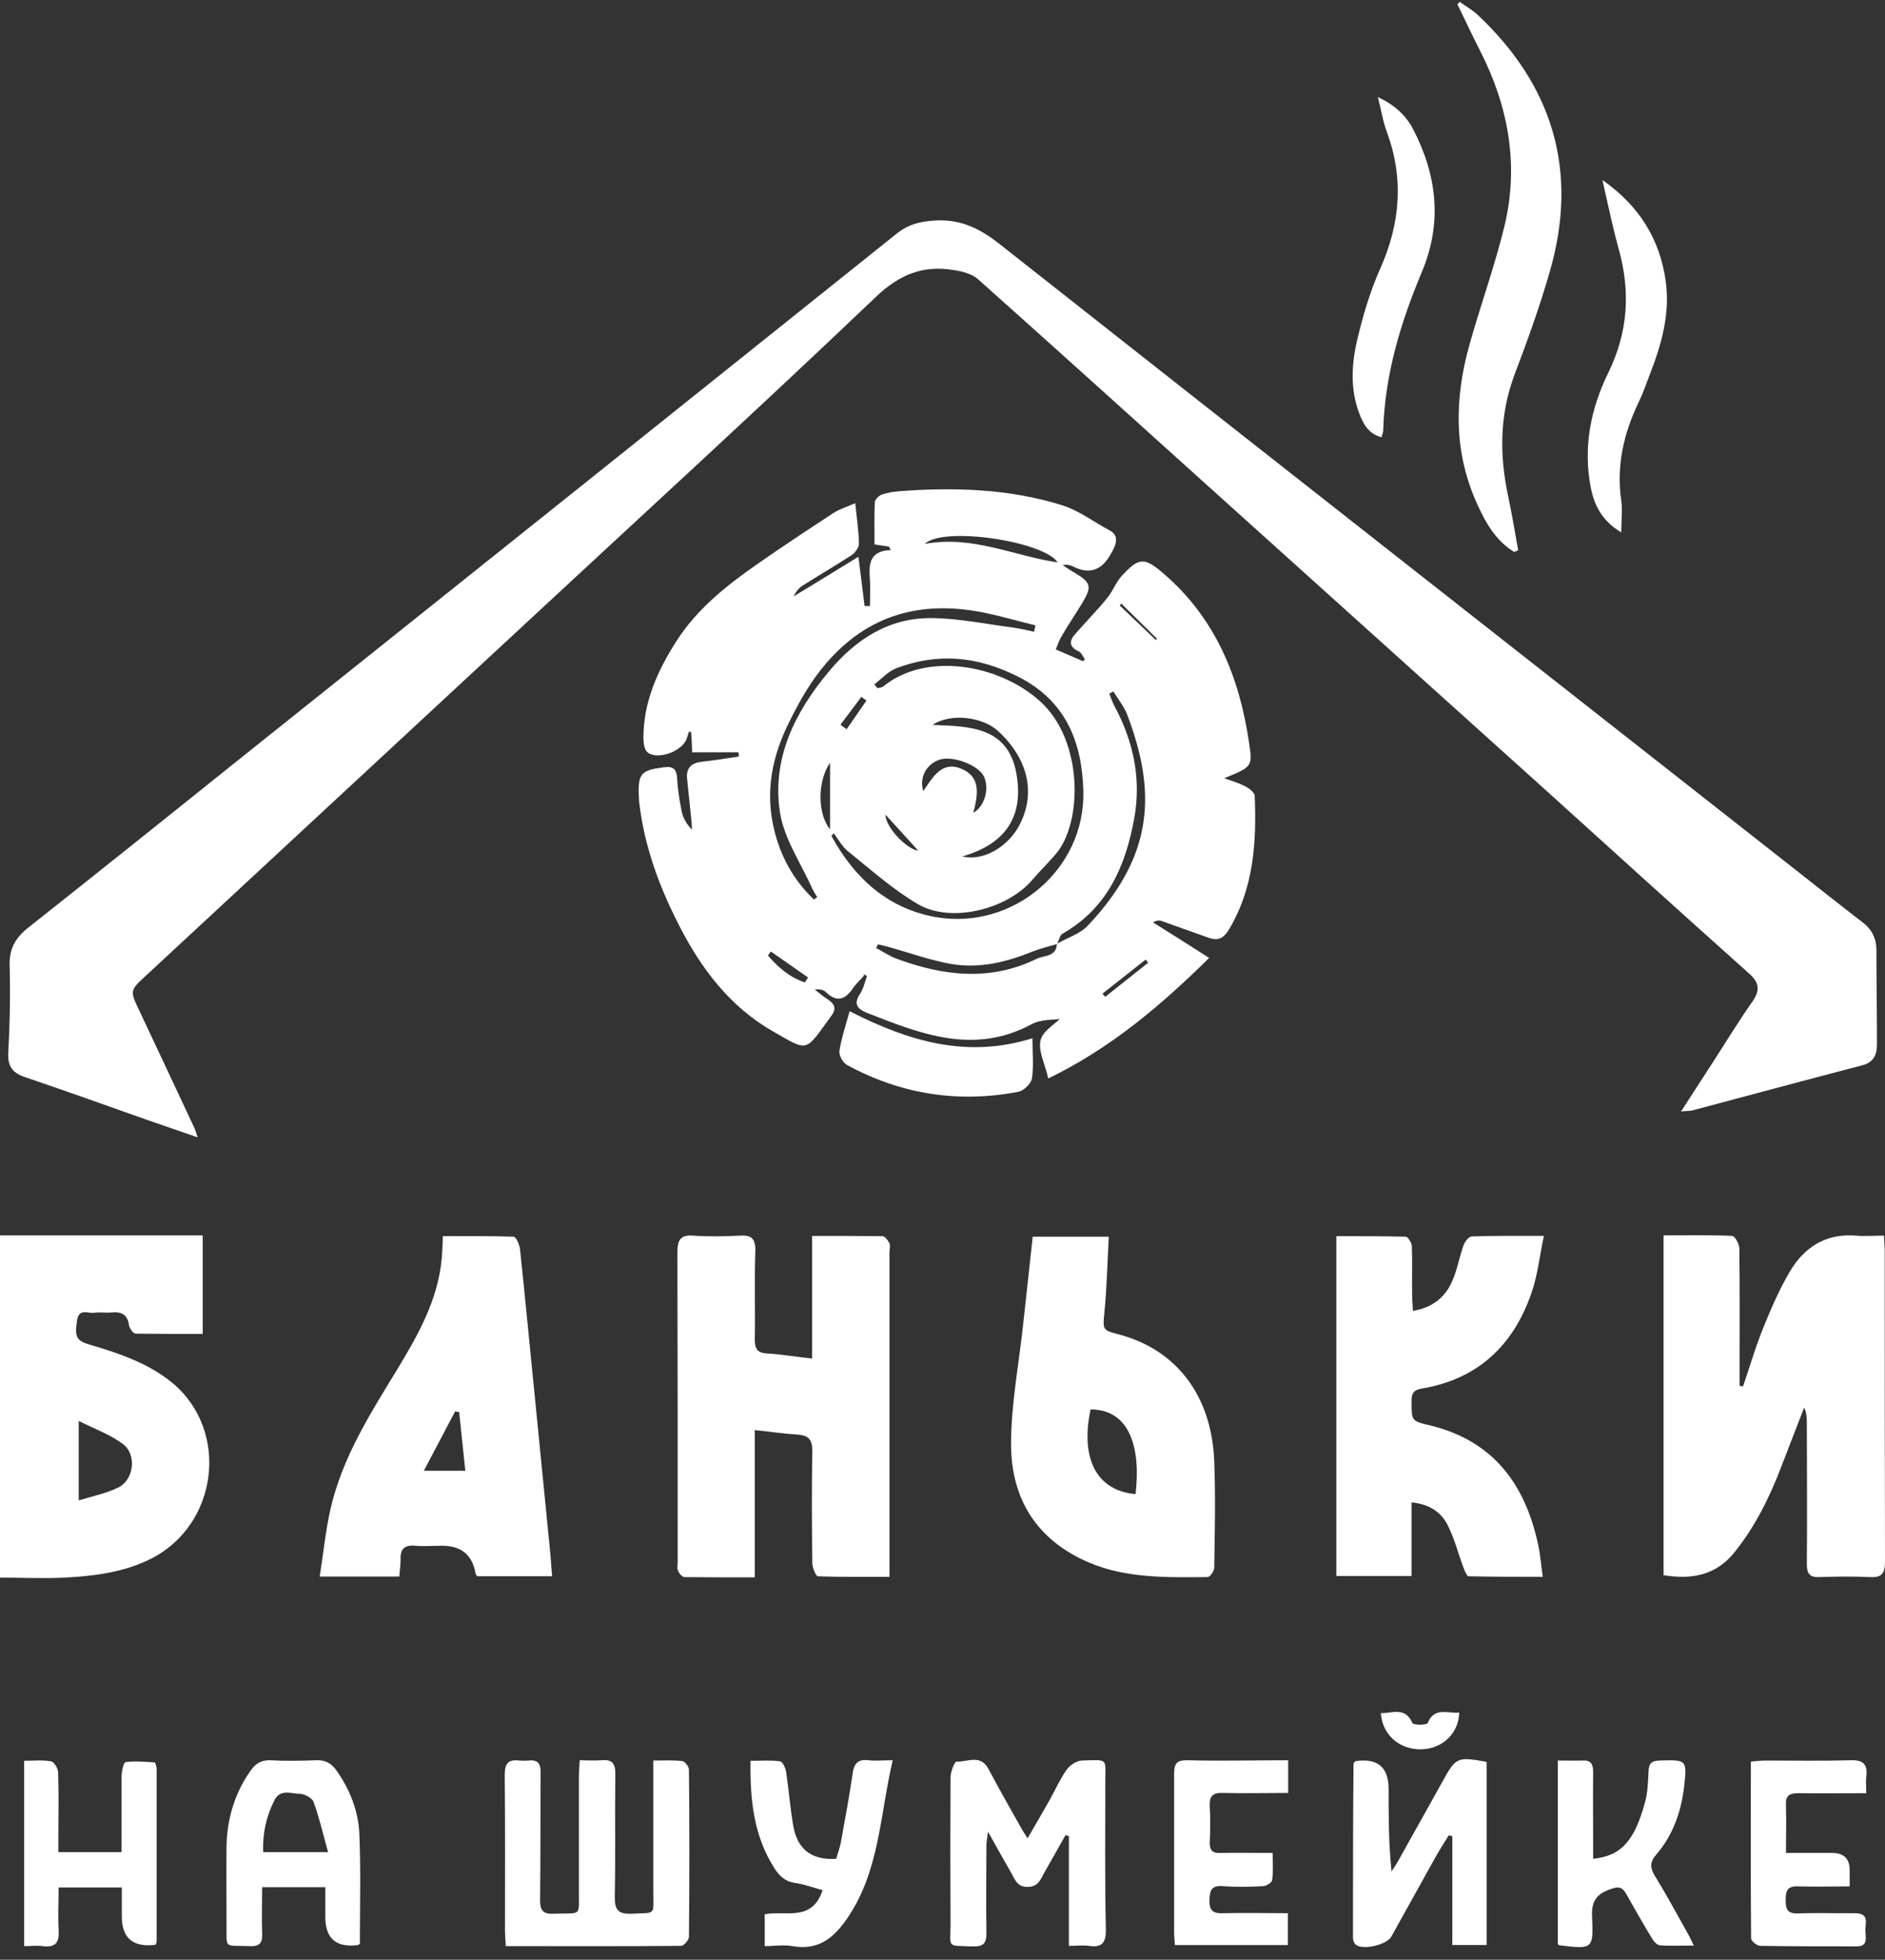 <svg width="76" height="79" viewBox="0 0 76 79" fill="none" xmlns="http://www.w3.org/2000/svg">
<rect x="0" y="0" width="76" height="79" fill="#333333" stroke="none"/>
<path d="M34.837 39.328C34.686 39.501 34.513 39.652 34.384 39.846C34.071 40.3 33.736 40.418 33.304 39.997C33.207 39.9 33.056 39.868 32.851 39.889C33.023 40.03 33.196 40.17 33.38 40.289C33.65 40.472 33.736 40.656 33.52 40.947C32.441 42.416 32.635 42.416 31.177 41.584C29.418 40.58 28.241 39.015 27.345 37.234C26.579 35.733 26.006 34.168 25.791 32.495C25.769 32.365 25.758 32.246 25.758 32.117C25.715 31.177 25.845 31.048 26.773 30.929C27.162 30.875 27.28 31.026 27.302 31.383C27.323 31.825 27.399 32.279 27.485 32.711C27.539 32.969 27.669 33.207 27.896 33.444C27.896 33.272 27.885 33.11 27.863 32.937C27.809 32.419 27.755 31.901 27.701 31.383C27.658 30.929 27.906 30.746 28.328 30.703C28.813 30.648 29.299 30.573 29.785 30.497C29.785 30.443 29.785 30.379 29.774 30.325H27.906C27.896 30.012 27.885 29.753 27.863 29.504C27.831 29.504 27.809 29.504 27.777 29.493C27.744 29.58 27.723 29.677 27.691 29.763C27.529 30.282 26.514 30.659 26.104 30.325C25.974 30.217 25.942 29.936 25.942 29.742C25.942 28.306 26.503 27.054 27.259 25.866C28.09 24.56 29.267 23.621 30.508 22.757C31.523 22.045 32.559 21.364 33.596 20.684C33.844 20.522 34.135 20.436 34.481 20.285C34.546 20.889 34.621 21.408 34.632 21.915C34.632 22.077 34.47 22.293 34.319 22.39C33.671 22.811 33.002 23.2 32.354 23.61C32.203 23.707 32.084 23.858 31.998 24.042C32.84 23.534 33.671 23.016 34.61 22.444C34.708 23.232 34.783 23.826 34.859 24.43C34.934 24.43 35.01 24.43 35.075 24.43C35.075 24.085 35.096 23.739 35.075 23.394C35.031 22.789 35.01 22.206 35.917 22.174C35.895 22.131 35.863 22.077 35.841 22.034C35.668 22.012 35.506 21.98 35.258 21.947C35.258 21.397 35.247 20.825 35.269 20.253C35.269 20.145 35.431 19.983 35.55 19.939C35.787 19.853 36.035 19.821 36.284 19.799C38.486 19.637 40.678 19.702 42.804 20.36C43.495 20.576 44.1 21.041 44.747 21.386C45.028 21.537 45.039 21.764 44.942 22.023C44.898 22.142 44.834 22.25 44.769 22.358C44.409 23.005 43.905 23.164 43.258 22.833C43.139 22.779 43.009 22.746 42.847 22.779C43.009 22.887 43.16 22.995 43.333 23.092C43.981 23.48 44.035 23.642 43.646 24.29C43.365 24.754 43.063 25.197 42.793 25.661C42.696 25.823 42.642 26.006 42.567 26.179C42.966 26.352 43.322 26.503 43.668 26.654C43.689 26.633 43.722 26.6 43.743 26.579C43.657 26.471 43.603 26.298 43.484 26.255C43.074 26.061 43.117 25.812 43.365 25.542C43.786 25.056 44.24 24.603 44.639 24.107C44.866 23.837 44.985 23.48 45.222 23.221C45.924 22.455 46.14 22.455 46.917 23.124C49.011 24.927 49.972 27.291 50.361 29.947C50.501 30.908 50.49 30.908 49.357 31.372C49.638 31.469 49.929 31.555 50.188 31.685C50.35 31.771 50.577 31.933 50.588 32.074C50.663 33.941 50.555 35.776 49.562 37.45C49.325 37.849 49.098 37.935 48.709 37.795C48.083 37.568 47.457 37.352 46.831 37.126C46.734 37.093 46.626 37.104 46.485 37.18C47.209 37.633 47.943 38.097 48.752 38.616C46.788 40.548 44.78 42.254 42.264 43.474C42.135 42.891 41.854 42.372 41.951 41.941C42.038 41.563 42.545 41.271 42.729 41.077C42.48 41.12 41.973 41.077 41.584 41.293C39.263 42.534 37.115 41.681 34.956 40.829C34.578 40.678 34.395 40.483 34.675 40.062C34.816 39.857 34.87 39.576 34.956 39.339C34.913 39.317 34.87 39.296 34.816 39.274L34.837 39.328ZM42.621 38.043C43.042 37.795 43.56 37.644 43.873 37.298C46.55 34.459 46.615 31.89 45.449 28.813C45.319 28.479 45.082 28.187 44.888 27.874L44.726 27.96C44.791 28.122 44.844 28.295 44.931 28.457C45.697 29.882 46.021 31.393 45.73 32.991C45.384 34.902 44.65 36.608 42.847 37.633C42.729 37.698 42.696 37.903 42.621 38.054C42.286 38.151 41.93 38.238 41.606 38.367C40.569 38.788 39.49 39.047 38.378 38.864C37.504 38.713 36.651 38.4 35.787 38.162C35.658 38.13 35.528 38.097 35.398 38.065C35.377 38.119 35.355 38.162 35.323 38.216C35.593 38.356 35.841 38.529 36.122 38.637C38.011 39.339 39.911 39.576 41.8 38.648C42.081 38.508 42.599 38.583 42.61 38.043H42.621ZM35.247 27.583C35.291 27.637 35.334 27.691 35.377 27.744C35.463 27.723 35.56 27.712 35.614 27.669C37.352 26.255 40.321 26.784 41.962 28.295C43.668 29.86 43.657 33.132 42.578 34.416C42.264 34.783 41.919 35.118 41.606 35.485C40.58 36.672 38.324 37.223 37.007 36.446C35.992 35.852 35.107 35.053 34.179 34.308C33.952 34.125 33.801 33.833 33.617 33.596C33.585 33.628 33.553 33.66 33.52 33.693C34.438 35.377 35.766 36.608 37.698 36.964C40.829 37.525 43.765 35.053 43.679 31.879C43.625 29.947 42.998 28.241 41.012 27.259C39.382 26.449 37.806 26.309 36.143 26.935C35.809 27.064 35.539 27.367 35.247 27.593V27.583ZM32.818 36.262C32.861 36.23 32.905 36.197 32.948 36.165C32.883 36.057 32.818 35.96 32.764 35.852C32.311 34.826 31.62 33.833 31.447 32.754C31.113 30.584 32.041 28.716 33.423 27.064C34.513 25.758 35.852 24.895 37.579 24.916C38.659 24.927 39.738 25.154 40.818 25.294C41.109 25.337 41.401 25.402 41.692 25.467C41.714 25.38 41.725 25.294 41.746 25.208C41.023 25.035 40.31 24.819 39.587 24.679C37.126 24.204 35.01 24.776 33.326 26.719C32.71 27.431 32.257 28.22 31.836 29.072C31.123 30.487 30.843 31.912 31.21 33.434C31.469 34.524 31.998 35.485 32.818 36.262ZM37.611 29.224C39.101 29.277 40.645 29.299 40.98 31.188C41.271 32.829 40.634 33.995 38.799 34.524C39.652 34.729 40.613 34.136 41.066 33.326C41.779 32.03 41.487 30.627 40.246 29.472C39.63 28.9 38.324 28.727 37.601 29.224H37.611ZM42.642 22.671C42.092 21.818 38.022 21.203 37.288 21.926C39.209 21.57 40.839 22.401 42.642 22.671ZM39.242 32.764C39.717 32.495 39.889 31.782 39.673 31.307C39.458 30.843 38.41 30.443 37.871 30.627C37.352 30.811 37.061 31.318 37.223 31.89C37.612 31.329 37.968 30.67 38.745 30.983C39.555 31.307 39.436 32.03 39.242 32.764ZM33.466 30.746C32.948 31.501 32.959 32.808 33.466 33.434V30.746ZM37.018 34.287C36.661 33.887 36.154 33.337 35.701 32.84C35.701 33.369 36.608 34.265 37.018 34.287ZM32.451 39.598L32.581 39.404C32.084 39.058 31.577 38.702 31.08 38.356C31.037 38.41 31.005 38.464 30.962 38.518C31.372 38.993 31.825 39.393 32.441 39.598H32.451ZM45.212 24.322C45.19 24.355 45.168 24.376 45.147 24.409C45.633 24.873 46.118 25.337 46.604 25.801C46.615 25.78 46.636 25.769 46.647 25.747C46.161 25.272 45.687 24.797 45.201 24.322H45.212ZM33.898 29.224L34.135 29.396C34.405 29.008 34.664 28.63 34.934 28.241C34.87 28.187 34.794 28.144 34.729 28.09L33.887 29.213L33.898 29.224ZM44.456 40.062C44.488 40.105 44.521 40.148 44.564 40.181L46.291 38.81C46.259 38.767 46.226 38.724 46.194 38.68C45.611 39.134 45.039 39.598 44.456 40.051V40.062Z" fill="white"/>
<path d="M67.774 44.811C68.227 44.11 68.626 43.483 69.037 42.857C69.576 42.026 70.084 41.184 70.656 40.374C70.98 39.91 70.926 39.597 70.505 39.23C67.752 36.769 65.021 34.297 62.29 31.824C57.734 27.722 53.178 23.62 48.623 19.518C45.567 16.765 42.512 14.001 39.436 11.259C39.187 11.032 38.777 10.935 38.421 10.881C37.19 10.687 36.251 11.076 35.312 11.972C30.508 16.549 25.607 21.029 20.749 25.541C15.783 30.151 10.806 34.761 5.84 39.37C5.236 39.921 5.246 39.964 5.603 40.709C6.358 42.307 7.103 43.904 7.848 45.492C7.881 45.567 7.902 45.653 7.967 45.848C7.244 45.599 6.585 45.373 5.937 45.146C4.296 44.563 2.656 43.98 1.004 43.419C0.496 43.246 0.302 42.976 0.334 42.425C0.399 41.26 0.421 40.083 0.388 38.917C0.367 38.226 0.637 37.783 1.166 37.373C4.167 34.998 7.157 32.602 10.148 30.205C18.827 23.274 27.517 16.333 36.186 9.391C36.629 9.046 37.071 8.938 37.611 8.895C38.648 8.809 39.436 9.165 40.256 9.802C50.976 18.255 61.717 26.675 72.448 35.106C73.323 35.797 74.197 36.488 75.082 37.168C75.46 37.449 75.644 37.805 75.654 38.269C75.654 39.543 75.676 40.828 75.676 42.102C75.676 42.512 75.546 42.825 75.082 42.944C72.804 43.538 70.526 44.153 68.249 44.757C68.13 44.79 68.011 44.779 67.806 44.8L67.774 44.811Z" fill="white"/>
<path d="M70.268 55.909C70.548 55.099 70.786 54.268 71.11 53.48C71.412 52.735 71.736 51.99 72.146 51.288C72.729 50.284 73.603 49.712 74.823 49.809C75.18 49.842 75.536 49.809 75.957 49.809C75.968 50.047 75.989 50.23 75.989 50.425C75.989 54.602 75.989 58.769 76 62.947C76 63.455 75.849 63.606 75.363 63.573C74.705 63.541 74.035 63.552 73.366 63.573C72.956 63.595 72.848 63.433 72.848 63.044C72.869 61.134 72.848 59.234 72.848 57.323C72.848 57.139 72.837 56.945 72.74 56.74C72.427 57.55 72.114 58.359 71.801 59.169C71.337 60.378 70.764 61.533 69.944 62.559C69.188 63.509 68.217 63.681 67.072 63.498V49.798C68.022 49.798 68.929 49.777 69.836 49.82C69.944 49.82 70.117 50.133 70.127 50.306C70.149 51.925 70.138 53.544 70.138 55.164C70.138 55.401 70.138 55.628 70.138 55.865C70.181 55.865 70.225 55.876 70.268 55.887V55.909Z" fill="white"/>
<path d="M0 63.628V49.799H8.172V53.772C7.265 53.772 6.369 53.772 5.473 53.761C5.376 53.761 5.225 53.556 5.203 53.426C5.139 52.983 4.89 52.865 4.491 52.908C4.264 52.929 4.016 52.886 3.789 52.919C3.541 52.951 3.185 52.735 3.109 53.21C3.001 53.901 3.077 54.052 3.649 54.214C4.826 54.56 5.991 54.959 6.952 55.747C9.284 57.69 8.787 61.501 6.056 62.85C4.966 63.39 3.789 63.531 2.602 63.595C1.76 63.639 0.918 63.595 0 63.595V63.628ZM3.163 60.486C3.757 60.303 4.307 60.195 4.782 59.957C5.409 59.633 5.516 58.63 4.955 58.209C4.448 57.831 3.822 57.604 3.174 57.28V60.486H3.163Z" fill="white"/>
<path d="M30.432 57.659V63.585C29.45 63.585 28.521 63.585 27.593 63.575C27.507 63.575 27.377 63.423 27.334 63.315C27.291 63.207 27.323 63.067 27.323 62.938C27.323 58.781 27.323 54.636 27.312 50.48C27.312 49.972 27.442 49.767 27.971 49.81C28.576 49.853 29.191 49.843 29.806 49.81C30.281 49.778 30.465 49.907 30.454 50.426C30.411 51.613 30.454 52.801 30.432 53.988C30.432 54.366 30.529 54.539 30.929 54.56C31.501 54.593 32.073 54.69 32.742 54.765V49.821C33.757 49.821 34.664 49.821 35.582 49.832C35.679 49.832 35.808 50.005 35.862 50.123C35.906 50.231 35.862 50.372 35.862 50.501C35.862 54.582 35.862 58.663 35.862 62.743C35.862 62.992 35.862 63.24 35.862 63.564C34.869 63.564 33.919 63.575 32.98 63.542C32.894 63.542 32.764 63.218 32.753 63.045C32.732 61.534 32.721 60.023 32.753 58.511C32.753 58.058 32.624 57.864 32.17 57.831C31.62 57.799 31.069 57.713 30.422 57.648L30.432 57.659Z" fill="white"/>
<path d="M56.913 60.572V63.53H53.88V49.831C54.819 49.831 55.748 49.831 56.676 49.852C56.762 49.852 56.913 50.09 56.924 50.23C56.946 50.9 56.924 51.558 56.935 52.227C56.935 52.422 56.957 52.605 56.967 52.843C57.755 52.713 58.274 52.292 58.554 51.634C58.759 51.18 58.835 50.673 59.008 50.198C59.062 50.047 59.224 49.842 59.342 49.842C60.26 49.809 61.167 49.82 62.246 49.82C62.074 50.63 61.998 51.396 61.75 52.109C61.026 54.225 59.591 55.596 57.324 55.974C57.011 56.028 56.913 56.146 56.913 56.459C56.913 57.28 56.892 57.28 57.669 57.463C60.206 58.079 61.502 59.838 62.02 62.289C62.106 62.678 62.128 63.066 62.203 63.563C61.167 63.563 60.195 63.563 59.213 63.541C59.137 63.541 59.051 63.314 58.997 63.174C58.781 62.591 58.63 61.976 58.338 61.425C58.069 60.929 57.593 60.626 56.903 60.562L56.913 60.572Z" fill="white"/>
<path d="M16.085 63.552H12.89C13.041 62.613 13.127 61.684 13.332 60.799C13.807 58.748 14.919 56.999 15.999 55.229C16.852 53.825 17.661 52.4 17.812 50.716C17.834 50.446 17.845 50.187 17.856 49.831C18.816 49.831 19.766 49.82 20.706 49.852C20.803 49.852 20.943 50.166 20.965 50.349C21.181 52.357 21.364 54.354 21.569 56.362C21.774 58.478 21.99 60.583 22.195 62.699C22.217 62.969 22.238 63.228 22.26 63.541H19.237C19.205 63.487 19.183 63.465 19.173 63.433C19.05 62.685 18.6 62.31 17.823 62.31C17.467 62.31 17.1 62.343 16.744 62.31C16.29 62.267 16.128 62.462 16.15 62.893C16.15 63.109 16.117 63.314 16.096 63.563L16.085 63.552ZM18.762 59.298C18.676 58.456 18.59 57.69 18.514 56.923C18.46 56.923 18.406 56.902 18.352 56.891C17.942 57.668 17.532 58.446 17.089 59.288H18.762V59.298Z" fill="white"/>
<path d="M41.638 49.852H44.704C44.65 50.878 44.628 51.871 44.531 52.864C44.467 53.609 44.423 53.609 45.114 53.793C47.435 54.408 48.86 56.265 48.957 58.921C49.011 60.335 48.979 61.76 48.957 63.185C48.957 63.325 48.785 63.574 48.688 63.574C47.057 63.584 45.406 63.638 43.862 62.969C41.778 62.062 40.764 60.4 40.764 58.208C40.764 56.643 41.066 55.067 41.239 53.501C41.368 52.314 41.498 51.116 41.638 49.852ZM45.784 60.227C45.999 58.392 45.568 56.816 43.97 56.816C43.527 58.91 44.305 60.108 45.784 60.227Z" fill="white"/>
<path d="M61.048 22.249C60.336 21.817 59.926 21.126 59.591 20.392C58.598 18.265 58.63 16.074 59.256 13.861C59.71 12.252 60.282 10.676 60.671 9.057C61.243 6.617 60.811 4.274 59.677 2.051C59.364 1.435 59.062 0.798 58.76 0.172C58.792 0.14 58.825 0.107 58.857 0.075C59.094 0.248 59.343 0.388 59.559 0.582C62.603 3.432 63.65 6.876 62.495 10.914C62.085 12.349 61.577 13.753 61.048 15.145C60.455 16.754 60.455 18.373 60.811 20.025C60.962 20.737 61.081 21.461 61.21 22.184C61.156 22.206 61.102 22.227 61.059 22.249H61.048Z" fill="white"/>
<path d="M23.383 70.958C23.685 70.958 23.955 70.98 24.225 70.958C24.668 70.915 24.819 71.066 24.808 71.53C24.787 73.16 24.819 74.801 24.787 76.442C24.776 76.982 24.916 77.166 25.467 77.144C26.46 77.09 26.341 77.241 26.341 76.28C26.341 74.737 26.341 73.193 26.341 71.638C26.341 71.444 26.341 71.25 26.341 70.969C26.762 70.969 27.14 70.947 27.507 70.991C27.615 71.001 27.777 71.217 27.777 71.336C27.799 73.582 27.799 75.827 27.777 78.072C27.777 78.202 27.583 78.429 27.464 78.439C25.132 78.461 22.8 78.45 20.393 78.45C20.382 78.202 20.36 77.997 20.36 77.792C20.36 75.708 20.371 73.625 20.35 71.541C20.35 71.088 20.49 70.915 20.933 70.969C21.051 70.98 21.181 70.98 21.31 70.969C21.688 70.926 21.807 71.099 21.796 71.466C21.785 73.171 21.796 74.877 21.775 76.593C21.775 77.025 21.904 77.166 22.325 77.144C23.491 77.101 23.329 77.306 23.34 76.151C23.34 74.639 23.34 73.128 23.34 71.617C23.34 71.422 23.361 71.228 23.372 70.98L23.383 70.958Z" fill="white"/>
<path d="M43.096 78.439V74.013C43.053 74.002 42.999 73.992 42.956 73.981C42.675 74.488 42.383 74.996 42.103 75.492C41.952 75.762 41.865 76.064 41.423 76.064C41.012 76.064 40.926 75.773 40.786 75.525C40.494 75.017 40.203 74.499 39.836 73.841C39.803 74.11 39.771 74.24 39.771 74.359C39.771 75.546 39.749 76.734 39.771 77.921C39.771 78.353 39.641 78.472 39.22 78.461C38.141 78.429 38.324 78.526 38.324 77.576C38.313 75.6 38.313 73.625 38.324 71.649C38.324 71.422 38.486 71.012 38.562 71.012C39.004 71.034 39.533 70.699 39.857 71.314C40.3 72.156 40.775 72.977 41.239 73.808C41.282 73.884 41.336 73.948 41.433 74.1C41.757 73.538 42.049 73.042 42.34 72.523C42.556 72.135 42.74 71.714 42.999 71.347C43.128 71.163 43.398 70.98 43.614 70.969C44.737 70.936 44.553 70.861 44.564 71.897C44.564 73.851 44.542 75.816 44.586 77.77C44.596 78.342 44.413 78.515 43.884 78.439C43.657 78.407 43.42 78.439 43.117 78.439H43.096Z" fill="white"/>
<path d="M54.625 71.012C54.636 71.012 54.658 70.99 54.669 70.99C55.547 70.868 55.986 71.242 55.986 72.113C55.986 73.203 55.986 74.293 56.104 75.438C56.202 75.287 56.309 75.135 56.396 74.974C56.979 73.926 57.572 72.868 58.156 71.821C58.695 70.839 58.749 70.806 59.937 71.022V78.406H58.555V74.024C58.512 74.013 58.458 73.991 58.415 73.98C58.231 74.272 58.047 74.563 57.875 74.866C57.281 75.934 56.687 77.003 56.093 78.072C55.91 78.396 54.96 78.622 54.669 78.396C54.593 78.342 54.55 78.212 54.55 78.115C54.55 75.783 54.55 73.441 54.571 71.109C54.571 71.076 54.604 71.044 54.625 71.012Z" fill="white"/>
<path d="M14.52 78.353C14.466 78.385 14.455 78.396 14.433 78.407C13.555 78.522 13.116 78.144 13.116 77.274C13.116 76.885 13.116 76.496 13.116 76.075H10.569C10.569 76.712 10.547 77.317 10.569 77.921C10.59 78.31 10.482 78.472 10.061 78.45C9.003 78.407 9.144 78.591 9.133 77.543C9.133 76.507 9.122 75.46 9.133 74.424C9.154 73.322 9.457 72.297 10.094 71.39C10.299 71.099 10.514 70.947 10.892 70.958C11.497 70.991 12.112 70.98 12.728 70.958C13.116 70.937 13.364 71.077 13.581 71.39C14.109 72.146 14.444 72.999 14.487 73.895C14.552 75.374 14.509 76.863 14.509 78.375L14.52 78.353ZM13.224 74.65C13.019 73.905 12.868 73.258 12.641 72.632C12.576 72.47 12.263 72.308 12.069 72.308C11.734 72.308 11.303 72.103 11.065 72.567C10.741 73.215 10.579 73.895 10.612 74.661H13.224V74.65Z" fill="white"/>
<path d="M6.272 78.396C5.365 78.511 4.912 78.129 4.912 77.251C4.912 76.874 4.912 76.507 4.912 76.085H2.364C2.364 76.647 2.332 77.219 2.364 77.78C2.397 78.277 2.267 78.525 1.717 78.45C1.49 78.417 1.252 78.45 0.972 78.45V70.979C1.328 70.979 1.706 70.936 2.062 71.001C2.181 71.022 2.343 71.292 2.343 71.443C2.375 72.307 2.353 73.171 2.353 74.034C2.353 74.229 2.353 74.423 2.353 74.66H4.901C4.901 73.624 4.901 72.631 4.901 71.627C4.901 71.422 4.977 71.044 5.063 71.033C5.441 70.979 5.84 71.022 6.229 71.044C6.272 71.044 6.315 71.228 6.315 71.325C6.315 73.646 6.315 75.956 6.315 78.277C6.315 78.309 6.294 78.342 6.261 78.406L6.272 78.396Z" fill="white"/>
<path d="M68.292 78.427C67.773 78.427 67.342 78.449 66.931 78.417C66.813 78.417 66.672 78.255 66.597 78.125C66.241 77.542 65.906 76.949 65.571 76.355C65.42 76.085 65.28 76.031 64.978 76.139C64.416 76.322 64.157 76.592 64.189 77.251C64.254 78.579 64.211 78.579 62.883 78.417C62.862 78.417 62.851 78.395 62.808 78.374V70.968C63.164 70.968 63.488 70.979 63.801 70.968C64.135 70.946 64.233 71.108 64.233 71.421C64.222 72.415 64.233 73.397 64.233 74.39C64.233 74.563 64.233 74.746 64.233 74.93C65.442 74.811 65.917 74.099 66.316 72.684C66.435 72.274 66.446 71.832 66.467 71.4C66.478 71.065 66.608 70.979 66.921 70.968C68 70.936 68.022 70.936 67.903 72.004C67.784 73.019 67.46 73.969 66.78 74.757C66.521 75.059 66.521 75.286 66.716 75.61C67.169 76.344 67.579 77.1 68 77.855C68.097 78.017 68.173 78.19 68.302 78.449L68.292 78.427Z" fill="white"/>
<path d="M51.937 70.948V72.275C51.041 72.275 50.188 72.297 49.324 72.275C48.892 72.254 48.752 72.405 48.774 72.826C48.806 73.312 48.795 73.797 48.774 74.283C48.774 74.586 48.882 74.704 49.184 74.694C49.864 74.683 50.544 74.694 51.311 74.694C51.311 75.093 51.343 75.449 51.289 75.795C51.278 75.892 51.051 76.032 50.922 76.032C50.382 76.065 49.842 76.075 49.303 76.032C48.849 76 48.774 76.194 48.763 76.594C48.752 77.036 48.925 77.144 49.335 77.123C50.177 77.101 51.019 77.123 51.926 77.123V78.407H47.37C47.359 78.234 47.338 78.062 47.338 77.889C47.338 75.762 47.338 73.646 47.338 71.52C47.338 71.109 47.424 70.948 47.867 70.958C49.216 70.991 50.555 70.958 51.948 70.958L51.937 70.948Z" fill="white"/>
<path d="M75.223 72.285C74.262 72.285 73.377 72.296 72.502 72.285C72.135 72.285 71.984 72.394 72.006 72.771C72.027 73.376 72.006 73.991 72.006 74.693C72.653 74.693 73.258 74.693 73.863 74.693C74.338 74.693 74.575 74.923 74.575 75.384C74.575 75.578 74.575 75.772 74.575 76.042C73.852 76.042 73.172 76.064 72.502 76.042C72.07 76.021 71.995 76.215 71.995 76.582C71.995 76.949 72.049 77.144 72.492 77.133C73.247 77.1 74.003 77.133 74.759 77.122C75.104 77.122 75.266 77.219 75.223 77.586C75.201 77.748 75.212 77.91 75.223 78.072C75.244 78.342 75.136 78.46 74.856 78.46C73.56 78.46 72.265 78.46 70.969 78.439C70.84 78.439 70.602 78.245 70.602 78.137C70.581 75.783 70.592 73.43 70.592 71.012C70.818 70.99 71.002 70.969 71.196 70.969C72.33 70.969 73.463 70.99 74.597 70.958C75.136 70.936 75.309 71.13 75.244 71.627C75.223 71.821 75.244 72.016 75.244 72.296L75.223 72.285Z" fill="white"/>
<path d="M35.992 70.958C35.474 73.182 35.463 75.417 34.168 77.317C33.617 78.126 32.991 78.634 31.944 78.45C31.598 78.385 31.231 78.45 30.832 78.45V77.165C31.674 77.004 32.743 77.489 33.164 76.194C32.797 76.097 32.43 75.956 32.052 75.902C31.652 75.848 31.426 75.622 31.221 75.309C30.389 74.002 30.238 72.567 30.26 70.98C30.681 70.98 31.069 70.947 31.447 71.001C31.555 71.012 31.674 71.271 31.695 71.433C31.803 72.145 31.858 72.858 31.976 73.56C32.127 74.488 32.656 74.996 33.714 74.931C33.768 74.726 33.865 74.488 33.909 74.229C34.071 73.322 34.243 72.426 34.373 71.519C34.427 71.098 34.578 70.904 35.02 70.958C35.301 70.99 35.593 70.958 36.003 70.958H35.992Z" fill="white"/>
<path d="M64.622 7.265C66.101 8.312 66.921 9.64 67.159 11.335C67.342 12.662 66.986 13.893 66.511 15.113C66.371 15.48 66.241 15.858 66.068 16.214C65.464 17.477 65.162 18.773 65.367 20.187C65.421 20.565 65.367 20.964 65.367 21.461C64.611 21.018 64.276 20.381 64.136 19.647C63.823 18.028 64.136 16.473 64.838 15.037C65.647 13.386 65.745 11.756 65.259 10.018C65.01 9.121 64.827 8.215 64.611 7.275L64.622 7.265Z" fill="white"/>
<path d="M55.542 3.907C56.276 4.253 56.708 4.684 56.989 5.235C57.939 7.081 58.155 8.981 57.334 10.946C56.471 12.997 55.834 15.102 55.769 17.348C55.769 17.434 55.726 17.509 55.704 17.628C55.175 17.488 54.97 17.099 54.808 16.678C54.42 15.664 54.495 14.616 54.744 13.601C54.97 12.662 55.251 11.723 55.64 10.849C56.46 9.013 56.611 7.2 55.91 5.3C55.758 4.9 55.694 4.469 55.553 3.907H55.542Z" fill="white"/>
<path d="M34.254 40.763C36.661 41.993 39.004 42.673 41.627 41.853C41.627 42.479 41.681 42.987 41.606 43.472C41.573 43.678 41.282 43.969 41.055 44.012C38.626 44.476 36.305 44.109 34.135 42.922C33.984 42.835 33.822 42.544 33.844 42.371C33.919 41.875 34.081 41.389 34.254 40.763Z" fill="white"/>
<path d="M58.835 69.026C58.813 69.879 58.155 70.494 57.313 70.516C56.428 70.537 55.737 69.943 55.672 69.058C56.136 69.069 56.654 68.788 56.946 69.458C56.978 69.544 57.529 69.544 57.561 69.458C57.831 68.799 58.349 69.08 58.835 69.037V69.026Z" fill="white"/>
</svg>
